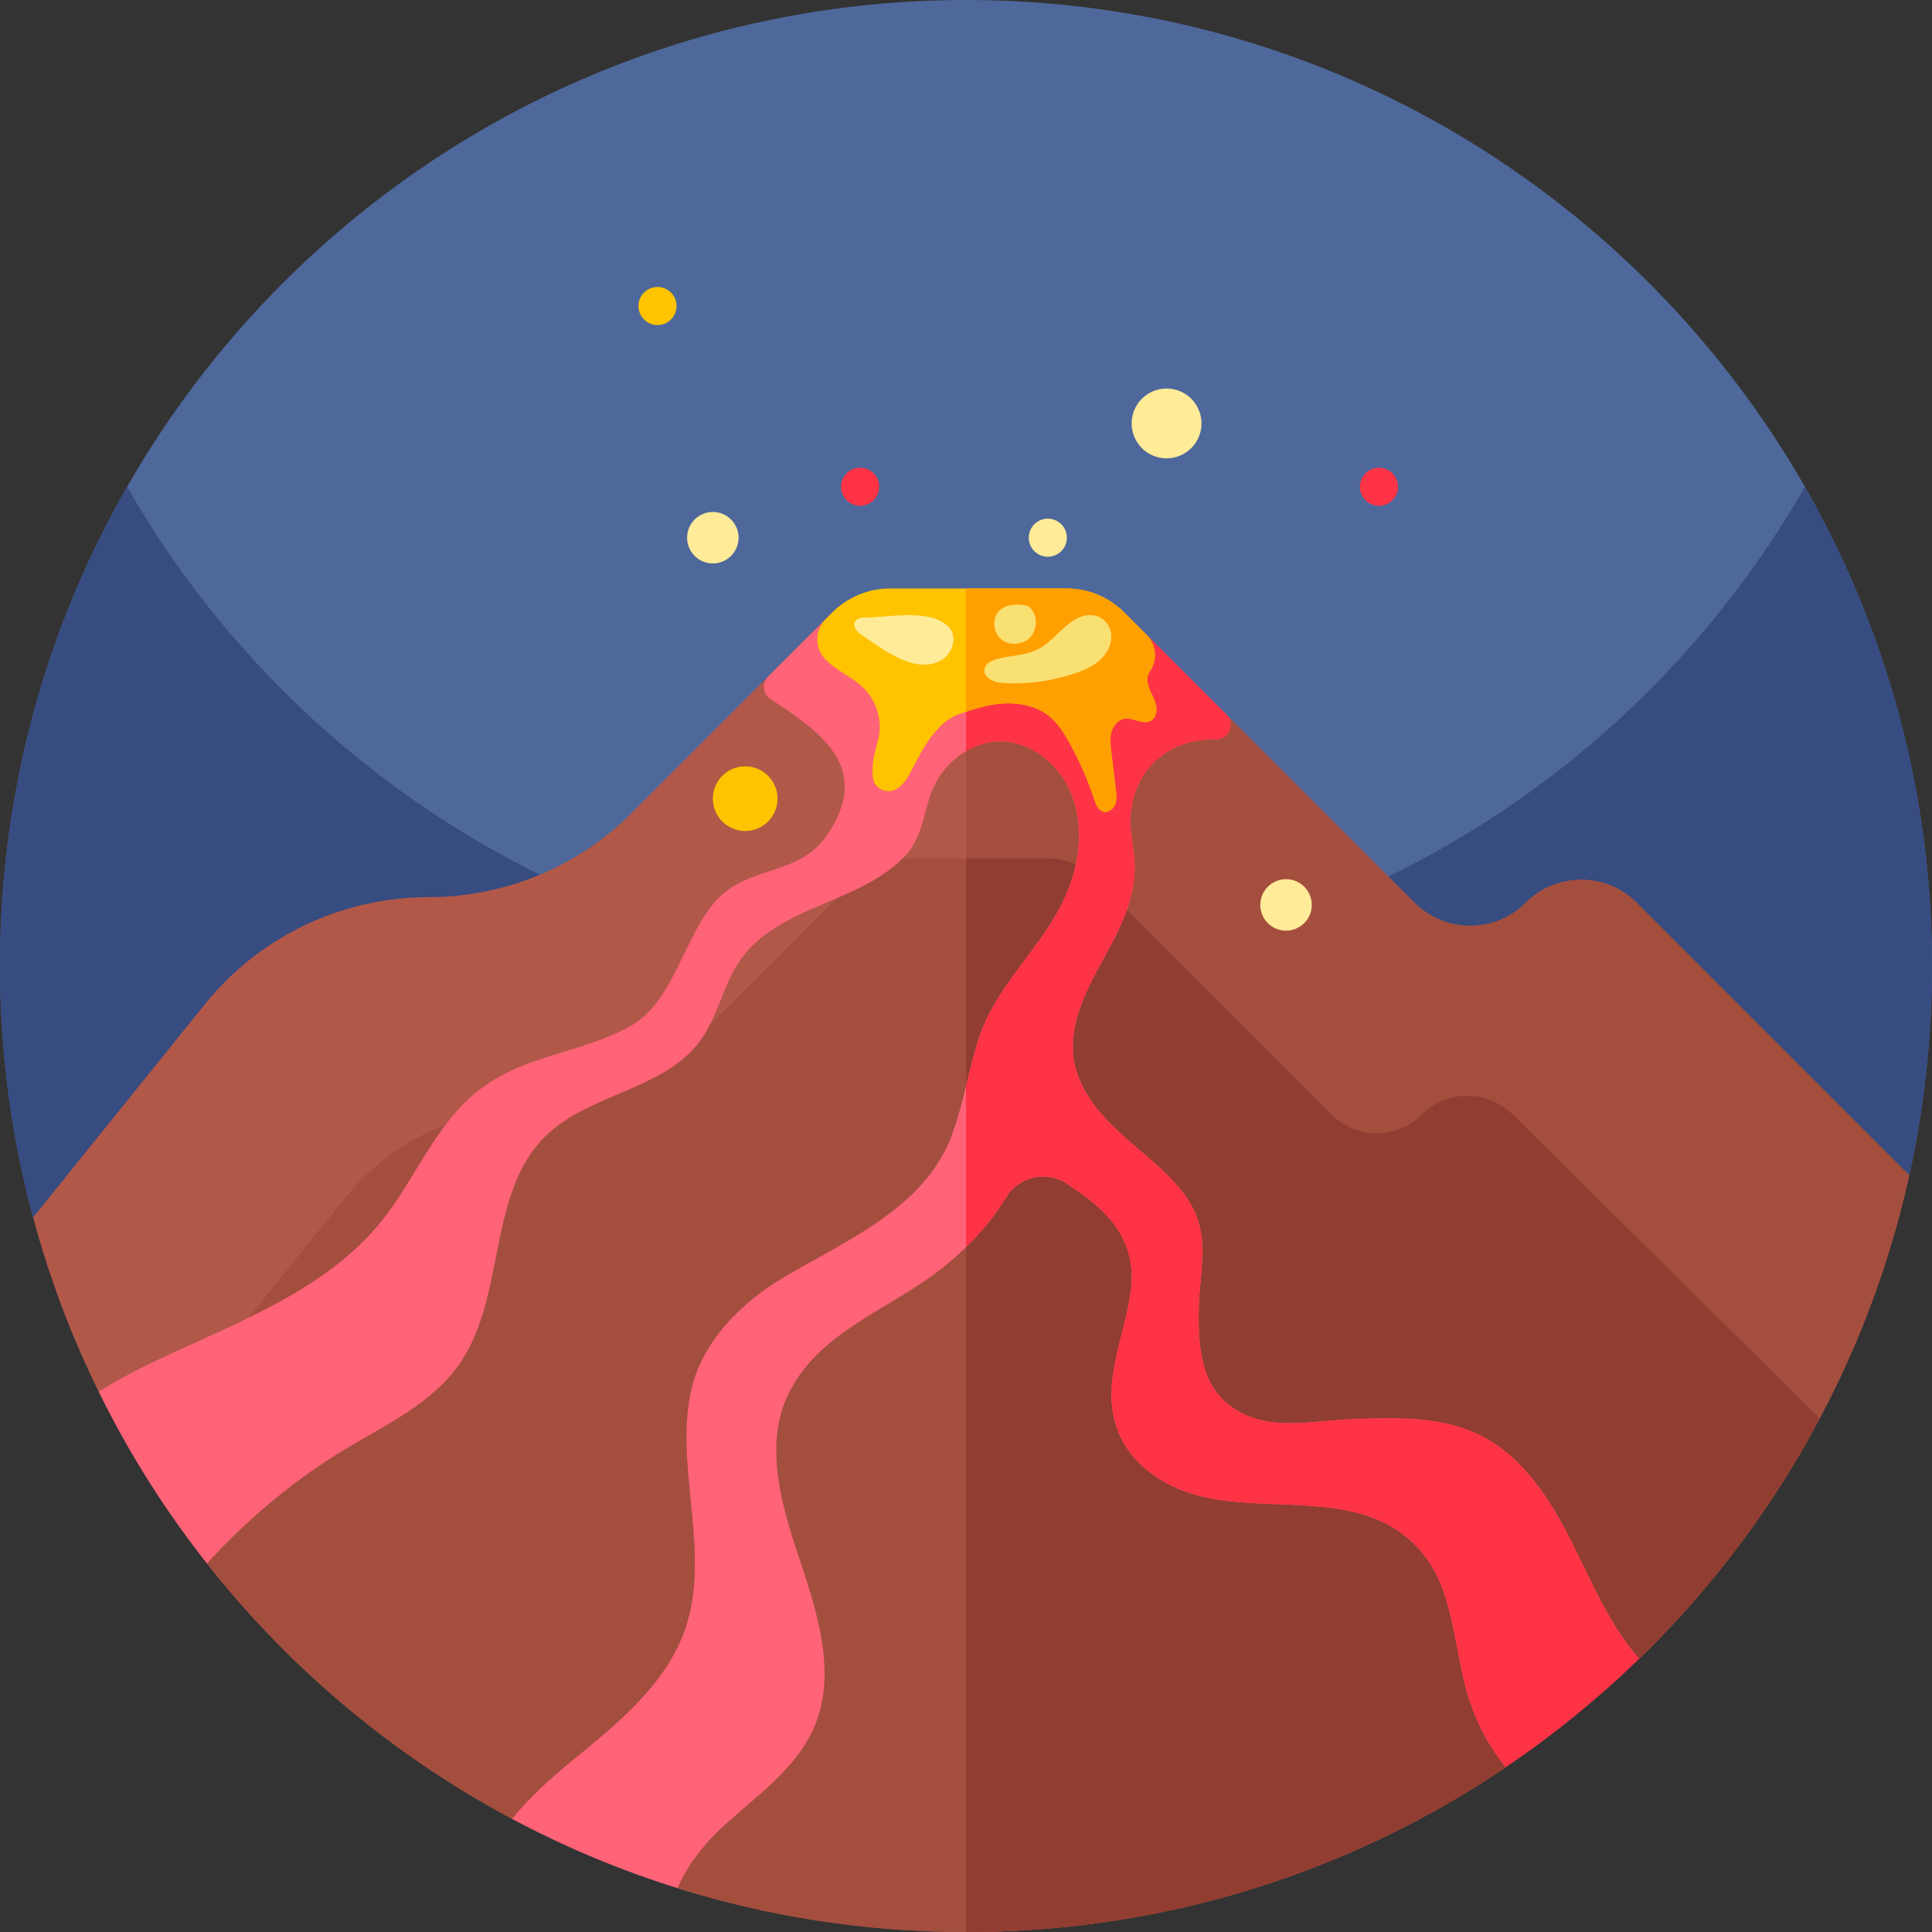 <svg id="Capa_1" enable-background="new 0 0 512 512" height="512" viewBox="0 0 512 512" width="512" xmlns="http://www.w3.org/2000/svg"><rect x="0" y="0" width="512" height="512" fill="#333333" stroke="none"/><g><path d="m512 256c0 14.91-1.28 29.53-3.73 43.74-.67 3.94-1.44 7.85-2.3 11.72l-73.22 58.74c-103.79 83.27-251.01 84.92-356.64 4.01l-67.34-51.58c-.17-.61-.34-1.23-.5-1.85-1.8-6.9-3.32-13.92-4.54-21.04-1.46-8.42-2.5-16.99-3.1-25.68-.42-5.96-.63-11.99-.63-18.06 0-46.22 12.25-89.57 33.68-127 44.12-77.07 127.16-129 222.32-129s178.2 51.93 222.32 129c12.98 22.67 22.59 47.52 28.15 73.86 3.46 16.36 5.35 33.28 5.52 50.62.01.84.01 1.68.01 2.52z" fill="#4e689b"/><g><path d="m512 256c0 19.04-2.08 37.6-6.03 55.46l-73.22 58.74c-103.79 83.27-251.01 84.92-356.64 4.01l-67.34-51.58c-.17-.61-.34-1.23-.5-1.85-5.39-20.69-8.27-42.4-8.27-64.78 0-46.22 12.25-89.57 33.68-127 36.28 63.37 98.87 109.75 172.88 124.22 16 3.14 32.53 4.78 49.44 4.78 18.47 0 36.49-1.96 53.85-5.68 72.08-15.43 132.91-61.21 168.47-123.32 21.43 37.43 33.68 80.78 33.68 127z" fill="#374c81"/></g><g><path d="m505.97 311.46c-.69 3.13-1.44 6.24-2.25 9.32-10.62 40.77-31.05 77.58-58.61 107.77-3.46 3.79-7.04 7.48-10.72 11.05l-.5-.05c-17.6-1.76-33.26 11.17-34.87 28.79-40.63 27.43-89.56 43.5-142.23 43.66h-.79c-26.63 0-52.31-4.07-76.45-11.62-6.42-14.44-21.94-22.55-37.47-19.58l-6.38 1.22c-25.92-13.82-49.17-31.96-68.81-53.47-4.19-4.59-8.21-9.32-12.05-14.21l.27-1.09c5.01-20.4-8.28-40.78-28.96-44.45h-.01c-7.21-14.65-13.05-30.09-17.37-46.17l45.56-56.54c14.45-17.92 36.24-28.34 59.26-28.34 10.09 0 19.98-2.01 29.13-5.79 9.15-3.8 17.56-9.37 24.69-16.51l32.77-32.77 20.39-20.38c23.19 9.06 48.39 11.68 72.95 7.57l10.27-1.72 71.1 71.1c8.13 8.13 21.31 8.13 29.44 0 4.07-4.07 9.39-6.1 14.72-6.1s10.65 2.03 14.71 6.1z" fill="#b15848"/><path d="m505.97 311.46c-.69 3.13-1.44 6.24-2.25 9.32-10.62 40.77-31.05 77.58-58.61 107.77-3.46 3.79-7.04 7.48-10.72 11.05l-.5-.05c-17.6-1.76-33.26 11.17-34.87 28.79-40.63 27.43-89.56 43.5-142.23 43.66h-.79v-341.04c12.44 1.35 25.06.99 37.52-1.09l10.27-1.72 71.1 71.1c8.13 8.13 21.31 8.13 29.44 0 4.07-4.07 9.39-6.1 14.72-6.1s10.65 2.03 14.71 6.1z" fill="#a44e3e"/><path d="m474.88 369.38v19.42c-11.32 18.63-24.95 35.7-40.49 50.8l-.5-.05c-17.6-1.76-33.26 11.17-34.87 28.79-40.83 27.57-90.05 43.66-143.02 43.66-26.63 0-52.31-4.07-76.45-11.62-6.42-14.44-21.94-22.55-37.47-19.58l-6.38 1.22h-.01c-31.43-16.77-58.96-39.91-80.85-67.69l.27-1.08c3.39-13.82-1.61-27.64-11.63-36.24l48.19-59.78c11.77-14.61 29.53-23.1 48.29-23.1 8.22 0 16.28-1.63 23.73-4.72s14.31-7.63 20.12-13.45l22.75-22.74 20.57-20.57c3.31-3.31 7.8-5.17 12.48-5.17h38.08c4.69 0 9.18 1.86 12.49 5.17l19.67 19.67 43.03 43.04c6.63 6.62 17.37 6.62 23.99 0 3.31-3.32 7.65-4.97 11.99-4.97s8.68 1.65 12 4.97z" fill="#a44e3e"/><path d="m482.23 375.88c-1.85 3.51-3.79 6.96-5.81 10.37-11.61 19.62-25.78 37.56-42.03 53.35l-.5-.05c-17.6-1.76-33.26 11.17-34.87 28.79-40.83 27.57-90.05 43.66-143.02 43.66v-284.52h21.69c4.69 0 9.18 1.86 12.49 5.17l19.67 19.67 43.03 43.04c6.63 6.62 17.37 6.62 23.99 0 3.31-3.32 7.65-4.97 11.99-4.97s8.68 1.65 12 4.97z" fill="#913d31"/><path d="m416.51 408.67c-5.61-11.15-12.72-22.36-23.81-28.07-10.39-5.34-22.18-4.86-33.5-4.55-10.45.28-22.3 3.52-31.7-2.48-9.43-5.72-10.01-16.82-9.81-26.74.23-11.67 3.77-20.62-4.33-30.96-4.7-6.01-11-10.53-16.61-15.69-5.62-5.16-10.8-11.42-12.11-18.93-1.9-10.88 4.58-21.2 9.81-30.92 3.29-6.11 6.19-13.03 6.27-20.07.06-5.26-1.67-10.12-1-15.4 1.44-11.24 9.79-18.58 21.12-18.93.22-.01.63.01 1.2.04 3.55.21 5.47-4.1 2.95-6.62l-21.2-21.2-10.27 1.72c-24.56 4.11-49.76 1.49-72.95-7.57l-5.06 5.06-11.94 11.93c-1.74 1.74-1.44 4.65.63 5.99 13.73 8.91 27.01 18.42 14.95 36.06-7.43 10.87-20.65 7.93-29.1 17.04-8.87 9.56-11.39 27.23-23.13 33.63-14.95 8.17-31.17 7.37-44.13 20.57-8.87 9.03-13.78 21.21-21.72 31.07-14.82 18.38-38.32 26.79-59.65 36.92-5.14 2.44-10.31 5.17-15.28 8.23 1.18 2.4 2.4 4.78 3.65 7.14 7.2 13.58 15.6 26.42 25.05 38.4 10.92-11.95 23.48-22.45 37.01-30.52 10.73-6.41 22.62-11.99 29.81-22.22 12.57-17.91 7.31-45.31 22.98-60.59 11.59-11.3 31.36-12.14 40.92-25.2 4.76-6.5 6.08-15.02 10.75-21.59 5.04-7.09 13.32-11.05 21.33-14.45 8.01-3.39 16.42-6.72 22.34-13.09 5.4-5.82 4.7-14.1 8.71-20.49 1.8-2.87 4.35-5.37 7.31-7.12 3.4-2.01 7.34-3.03 11.28-2.48 7.25 1 13.45 6.47 16.37 13.18 2.93 6.71 2.86 14.46.94 21.52-4.78 17.51-20.12 27.56-25.41 44.53-1.24 3.97-2.19 8.02-3.18 12.07-1.08 4.42-2.21 8.82-3.81 13.08-7.26 19.24-27.95 27.73-44.53 37.57-11.44 6.79-22.06 17.41-24.7 30.84-2 10.21-.64 20.73.38 31.09 1.02 10.35 1.67 21.06-1.64 30.92-4.93 14.7-17.73 25.12-29.74 34.93-6.35 5.18-11.83 10.26-16.26 15.7 13.9 7.42 28.56 13.59 43.85 18.36 2.72-6.33 7.21-11.97 12.67-16.9 8.72-7.88 18.92-15 23.55-25.8 6.13-14.3.76-30.63-4.19-45.38-4.31-12.87-8.96-28.6-3.15-41.77 7.42-16.84 25.91-22.93 39.53-33.14 2.83-2.12 5.53-4.43 8.04-6.89 4.11-4.01 7.73-8.44 10.63-13.19 3.47-5.67 10.91-7.23 16.37-3.44.56.4 1.13.78 1.7 1.16 9.88 6.56 16.6 14.49 14.96 27.12-1.72 13.24-9.18 26.77-2.13 39.76 3.58 6.61 10.21 11.19 17.33 13.62 19.65 6.68 45.73-2.37 61.38 15.16 9.22 10.34 8.85 25.76 12.89 39.01 2.07 6.78 5.48 13.1 9.89 18.64 1.61-17.62 17.27-30.55 34.87-28.79l.5.05c-7.88-8.93-12.52-20.25-17.88-30.93z" fill="#ff6378"/><path d="m434.39 439.6c-10.9 10.59-22.73 20.22-35.37 28.74-4.41-5.54-7.82-11.86-9.89-18.64-4.04-13.25-3.67-28.67-12.89-39.01-15.65-17.53-41.73-8.48-61.38-15.16-7.12-2.43-13.75-7.01-17.33-13.62-7.05-12.99.41-26.52 2.13-39.76 1.64-12.63-5.08-20.56-14.96-27.12-.57-.38-1.14-.76-1.7-1.16-5.46-3.79-12.9-2.23-16.37 3.44-2.9 4.75-6.52 9.18-10.63 13.19v-42.61c.99-4.05 1.94-8.1 3.18-12.07 5.29-16.97 20.63-27.02 25.41-44.53 1.92-7.06 1.99-14.81-.94-21.52-2.92-6.71-9.12-12.18-16.37-13.18-3.94-.55-7.88.47-11.28 2.48v-28.11c12.44 1.35 25.06.99 37.52-1.09l10.27-1.72 21.2 21.2c2.52 2.52.6 6.83-2.95 6.62-.57-.03-.98-.05-1.2-.04-11.33.35-19.68 7.69-21.12 18.93-.67 5.28 1.06 10.14 1 15.4-.08 7.04-2.98 13.96-6.27 20.07-5.23 9.72-11.71 20.04-9.81 30.92 1.31 7.51 6.49 13.77 12.11 18.93 5.61 5.16 11.91 9.68 16.61 15.69 8.1 10.34 4.56 19.29 4.33 30.96-.2 9.92.38 21.02 9.81 26.74 9.4 6 21.25 2.76 31.7 2.48 11.32-.31 23.11-.79 33.5 4.55 11.09 5.71 18.2 16.92 23.81 28.07 5.36 10.68 10 22 17.88 30.93z" fill="#fe3345"/><g><path d="m306.19 186.25c.55 1.69.35 3.89-1.18 4.76-2.08 1.2-4.65-.91-7.02-.54-1.71.27-2.99 1.85-3.45 3.53-.45 1.67-.25 3.45-.04 5.17.39 3.35.8 6.7 1.19 10.04.16 1.32.32 2.7-.15 3.93-.47 1.25-1.77 2.28-3.06 1.99-1.42-.33-2.06-1.95-2.51-3.33-1.74-5.28-3.99-10.39-6.72-15.23-1.38-2.47-2.93-4.91-5.11-6.7-3.53-2.91-8.4-3.79-12.96-3.38-3.14.28-6.2 1.13-9.18 2.14-.08.02-.17.05-.25.08-.61.21-1.23.42-1.83.64-2.9 1.05-5.36 3.56-7.21 6.01-2.12 2.83-3.68 6.04-5.34 9.17-1.22 2.29-2.88 4.81-5.46 5.11-1.5.18-3.07-.54-3.92-1.78-1.07-1.57-.79-4.35-.58-6.19.27-2.43 1.26-4.72 1.59-7.14.6-4.41-.98-9.07-4.14-12.19-2.05-2.03-4.66-3.39-7.03-5.03-1.17-.79-2.29-1.7-3.25-2.74-.023-.025-.045-.049-.068-.074-2.719-2.995-2.504-7.634.356-10.494l1.702-1.702c4.06-4.07 9.57-6.35 15.32-6.35h46.73c5.75 0 11.26 2.28 15.32 6.35l5.852 5.852c2.52 2.52 3.049 6.488 1.103 9.475-.513.787-.851 1.612-.825 2.503.05 2.18 1.46 4.12 2.12 6.12z" fill="#ffc300"/><path d="m306.19 186.25c.55 1.69.35 3.89-1.18 4.76-2.08 1.2-4.65-.91-7.02-.54-1.71.27-2.99 1.85-3.45 3.53-.45 1.67-.25 3.45-.04 5.17.39 3.35.8 6.7 1.19 10.04.16 1.32.32 2.7-.15 3.93-.47 1.25-1.77 2.28-3.06 1.99-1.42-.33-2.06-1.95-2.51-3.33-1.74-5.28-3.99-10.39-6.72-15.23-1.38-2.47-2.93-4.91-5.11-6.7-3.53-2.91-8.4-3.79-12.96-3.38-3.14.28-6.2 1.13-9.18 2.14v-32.68h26.62c5.75 0 11.26 2.28 15.32 6.35l5.852 5.852c2.52 2.52 3.049 6.488 1.103 9.475-.513.787-.851 1.612-.825 2.503.05 2.18 1.46 4.12 2.12 6.12z" fill="#ff9f00"/></g><path d="m235.099 163.292c-2.122.168-4.093.352-5.689.365-1.048.008-2.287.121-2.817 1.025-.419.715-.177 1.668.353 2.304.53.637.704.903 2.646 2.115 5.586 3.893 13.544 9.561 19.901 5.824 2.752-1.618 4.157-5.554 2.391-8.213-3.255-4.263-10.652-3.906-16.785-3.42z" fill="#ffeb98"/><path d="m273.392 161.501c-.03-.041-.061-.082-.092-.122-.735-.949-1.698-1.013-2.851-1.111-2.041-.173-4.297.172-5.753 1.743-1.928 2.08-1.47 5.796.784 7.517 1.719 1.313 4.161 1.377 6.075.463 1.941-.927 3.076-3.256 2.961-5.375-.06-1.118-.462-2.212-1.124-3.115z" fill="#f9e073"/><path d="m277.134 170.753c2.629-2.004 4.704-4.709 7.52-6.44 6.946-4.27 12.915 2.787 8.135 9.183-1.907 2.552-4.971 3.953-7.993 4.963-6.196 2.071-12.906 3.003-19.431 2.502-5.025-.385-6.533-4.923-.975-6.369 4.655-1.21 8.61-.688 12.744-3.839z" fill="#f9e073"/><circle cx="227.938" cy="129" fill="#fe3345" r="5.049"/><circle cx="197.485" cy="211.654" fill="#ffc300" r="8.572"/><circle cx="365.44" cy="129" fill="#fe3345" r="5.049"/><ellipse cx="309.028" cy="112.331" fill="#ffeb98" rx="9.25" ry="9.25" transform="matrix(.925 -.381 .381 .925 -19.497 126.047)"/><path d="m282.732 142.497c0 2.788-2.26 5.049-5.048 5.049s-5.049-2.26-5.049-5.049c0-2.788 2.26-5.049 5.049-5.049 2.788 0 5.048 2.261 5.048 5.049z" fill="#ffeb98"/><path d="m179.296 81.098c0 2.788-2.26 5.049-5.049 5.049-2.788 0-5.048-2.26-5.048-5.049s2.26-5.049 5.048-5.049c2.789 0 5.049 2.261 5.049 5.049z" fill="#ffc300"/><g fill="#ffeb98"><circle cx="188.913" cy="142.497" r="6.821"/><circle cx="340.813" cy="239.813" r="6.821"/></g></g></g></svg>
